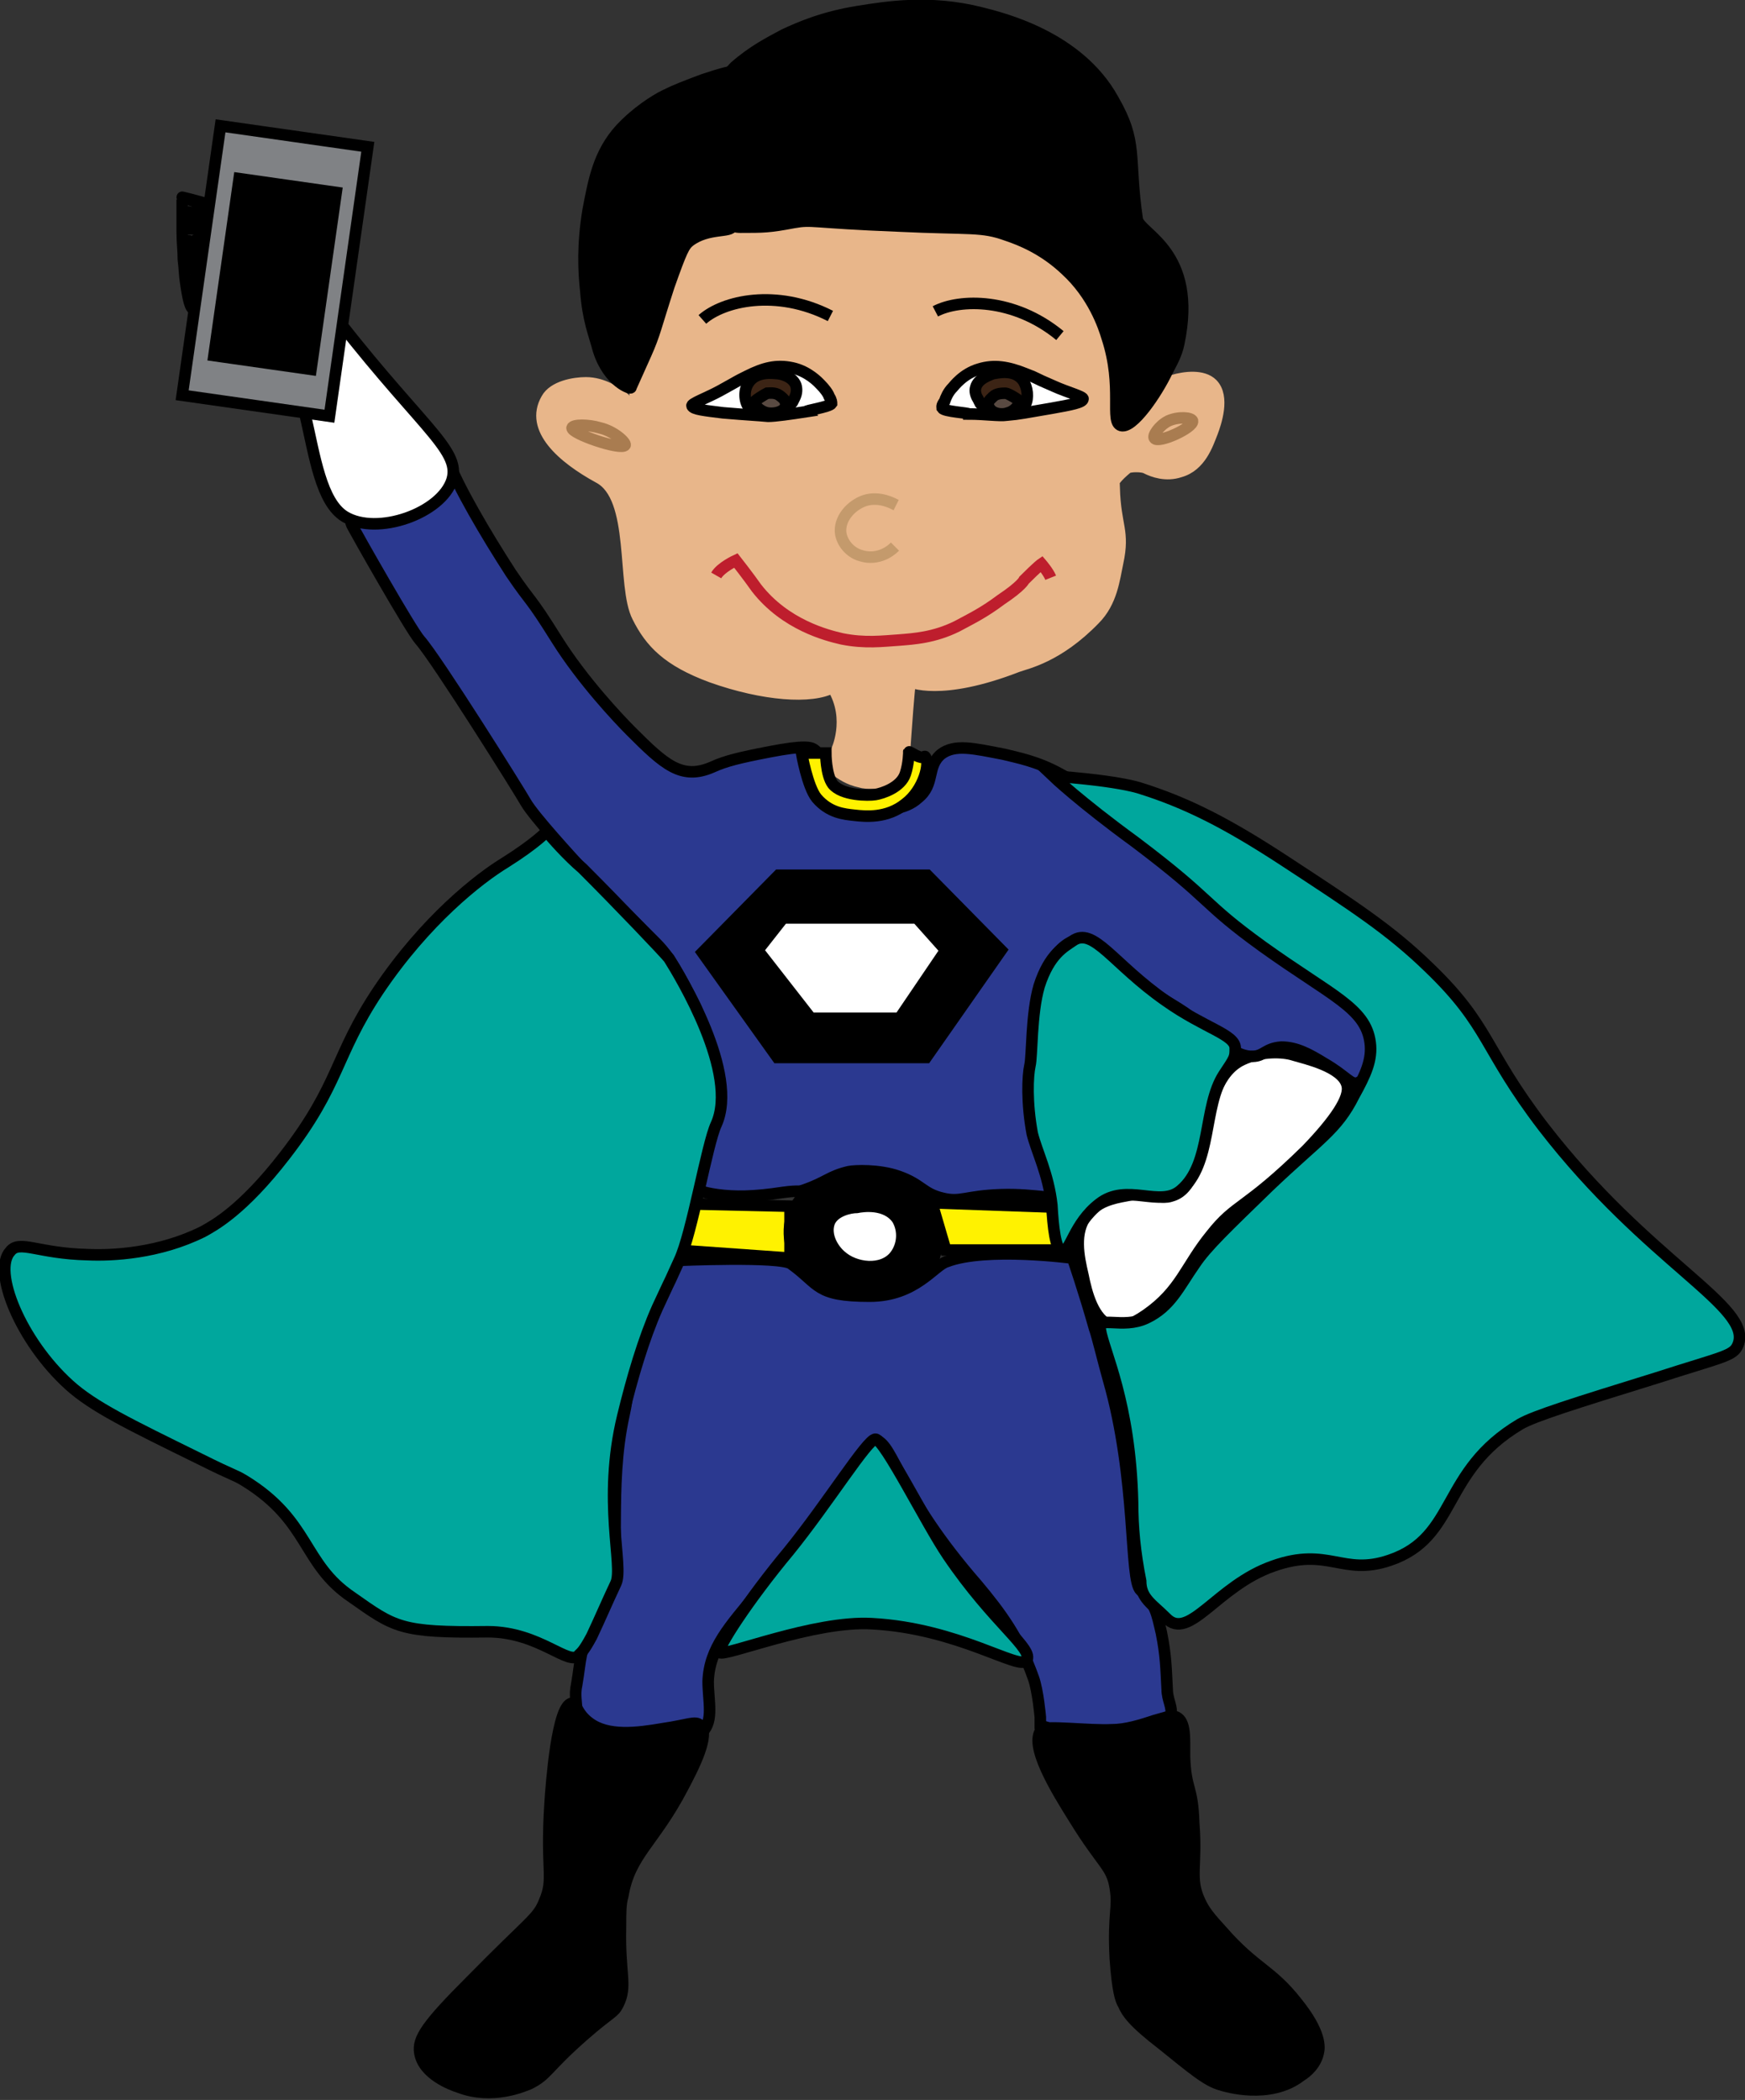 <?xml version="1.0" encoding="utf-8"?>
<!-- Generator: Adobe Illustrator 18.1.0, SVG Export Plug-In . SVG Version: 6.00 Build 0)  -->
<!DOCTYPE svg PUBLIC "-//W3C//DTD SVG 1.1//EN" "http://www.w3.org/Graphics/SVG/1.1/DTD/svg11.dtd">
<svg version="1.1" id="Layer_1" xmlns="http://www.w3.org/2000/svg" xmlns:xlink="http://www.w3.org/1999/xlink" x="0px" y="0px"
	 viewBox="0 0 151.3 182.1" enable-background="new 0 0 151.3 182.1" xml:space="preserve">
<rect x="0" y="0" width="151.3" height="182.1" fill="#333333" stroke="none"/>
<path fill="#E8B68A" stroke="#E8B68A" stroke-miterlimit="10" d="M78.3,67.1c0,0,0.3-5,0.6-8c0,0,2.6,1.3,9.3-1.3
	c0.8-0.3,3.5-0.8,6.7-4.1c1.5-1.5,1.7-3.5,2-4.9c0.6-2.8-0.2-3.1-0.3-6.5c0,0-0.7-0.2,1.1-1.7c0.2-0.2,1.4-0.2,1.7,0
	c0.6,0.3,1.7,0.7,2.9,0.3c1.8-0.5,2.4-2.4,2.8-3.4c0.3-0.8,1.1-3.1,0-4.2c-0.8-0.8-2.4-0.6-3.4-0.3c-3.1,1.1-3.5,5-4.5,4.8
	c-0.8-0.1,0.2-1.7-0.9-6.2c-0.3-1.3-0.2-1.6-1.6-4.2c-1-1.8-2.1-4.1-3.7-5.2c-1.8-1.1-3.5-2.2-8.2-2.5c-5.2-0.4-6-0.1-11.7-0.3
	c-2.4-0.1-5.9-0.1-11,2.2c-1.9,0.9-3.1,8.3-3.9,9.3c-2.6,3.6,0,4.4-0.2,5.4c0,0,0,0,0,0c-0.2,0.1-1.1-1.2-2.2-2
	c-0.3-0.2-1.5-1.1-3-1.1c-1,0-2.8,0.3-3.4,1.4c-1.5,2.6,1.4,5.1,4.5,6.8c3.3,1.7,2,9.4,3.4,12.1c1.1,2.2,2.6,3.8,6.4,5.2
	c4.5,1.6,8.7,1.9,10.5,0.9c0,0,0,0,0,0c1.7,2.8,0.3,5.6,0.3,5.6c0,0.3,0,0.9,0,1.6c0.4,0.3,1.1,0.8,2.1,1c0.3,0.1,0.6,0.1,1,0.1
	C77.2,68,78.3,67.1,78.3,67.1z"/>
<path fill="none" stroke="#A97C50" stroke-miterlimit="10" d="M100.1,38c-0.2-0.2,0.4-1.1,1.2-1.5c0.9-0.4,2-0.3,2.1,0
	C103.5,37.1,100.4,38.5,100.1,38z"/>
<path fill="none" stroke="#A97C50" stroke-miterlimit="10" d="M54.2,38.6c0.1-0.2-0.9-1.2-2.2-1.5c-1-0.3-2.3-0.3-2.4,0
	C49.5,37.6,53.9,39.1,54.2,38.6z"/>
<line fill="none" stroke="#000000" stroke-miterlimit="10" x1="82.7" y1="29" x2="82.7" y2="29"/>
<path stroke="#000000" stroke-miterlimit="10" d="M51.9,30.4c-0.4-1.5-0.9-2.6-1.1-5.1c-0.2-1.8-0.3-4.1,0.2-7.1
	c0.5-2.6,0.9-4.9,2.8-7c1.4-1.5,3-2.5,3.8-2.9c1-0.5,1.8-0.8,3.4-1.4c1.5-0.5,2.6-0.8,2.4-0.6c-0.4,0.5-2.8,3.1-3,7.2
	c-0.1,0.8-0.2,2.6,0.9,4c1,1.3,2.3,1.6,2.2,2.1c-0.1,0.6-2.1,0.1-3.7,1.3c-0.5,0.4-0.7,0.8-1.8,3.9c-1.2,3.7-1.2,4.1-2,5.9
	c-0.4,0.9-1.3,2.9-1.3,2.9v0C54.8,33.8,52.8,33.2,51.9,30.4z"/>
<path stroke="#000000" stroke-miterlimit="10" d="M68,3c1.3-0.6,3.3-1.5,6.4-2c2.5-0.4,6.2-1,10.6,0.1c2,0.5,8.5,2.1,11.5,7.5
	c2.2,3.8,1.3,4.9,2.1,10.4c0.2,1.3,5.3,2.8,3.6,10.8c-0.2,1-0.7,1.8-1,2.4c-0.9,1.9-3,5-4,4.7c-1-0.3,0.2-3.3-1.2-7.6
	c-0.3-1-1.2-3.7-3.6-5.9c-1.9-1.8-3.9-2.6-5.1-3c-2.2-0.8-3.1-0.5-9.4-0.8c-7.7-0.3-7.4-0.6-9.1-0.3c-2.1,0.4-2.6,0.4-4.6,0.4
	c-1.6,0-2.9-1.7-3.2-2.2c-1.5-2.9-0.5-6,0-7.3c0.3-1,1.1-2.7,2.7-4.4C65.3,4.4,66.7,3.7,68,3z"/>
<path fill="#FFFFFF" stroke="#000000" stroke-miterlimit="10" d="M116.8,94.1c0.3,1.1-1.1,3.1-3.5,5.6c-5.4,5.3-6.1,4.6-8.3,7.4
	c-2.2,2.7-2.6,4.8-5.6,6.9c-1.3,0.9-2.2,1.2-3,1c-1.6-0.5-2.2-2.9-2.5-4.4c-0.4-1.7-0.8-3.7,0.3-5.2c0.9-1.2,2.3-1.5,3.4-1.7
	c2.3-0.5,2.9,0.4,4,0c3.5-1,1.9-9.8,6.1-11.8c1.7-0.8,3.6-0.7,4.5-0.4C113.2,91.8,116.4,92.5,116.8,94.1z"/>
<path fill="#2B3990" stroke="#000000" stroke-miterlimit="10" d="M81.6,65.4c1.2-0.9,2.8-0.5,5.4,0c1.2,0.3,2.9,0.6,4.9,1.7
	c3,1.6,4.5,3.4,7.3,5.6c3.9,3,6.8,6.5,10.6,9.5c0.1,0,3.2,1.7,6.7,4.6c1,0.8,2,1.7,2.4,3.2c0.4,1.6-0.2,3.6-1.2,3.9
	c-0.6,0.2-1-0.6-2.9-1.7c-1.3-0.8-2.4-1.4-3.7-1.4c-1.4,0.1-1.5,0.8-2.5,0.8c-1.9,0.1-4.5-2.8-5.9-3.8c-1.3-0.9-3.1-1.7-5.2-3.8
	c-1-1-1.5-1.3-2-1.7c-0.9-0.8-2.5-1.7-4.3,1c-1.1,1.8-0.7,5.7-0.7,7.9c0,1.5-0.1,5.2,0.6,7.9c0,0,0.1,0.6,0.7,2.8l0.4,1.7
	c-0.3,0.6-2.3-0.1-5.4,0c-3.1,0.1-3.5,0.7-5.1,0.3c-1.7-0.4-1.8-1.2-3.8-1.9c-1.7-0.6-3.8-0.5-4.3-0.4c-1.7,0.4-1.9,0.9-3.9,1.6
	c-0.6,0.2-0.3,0-1.8,0.2c-2.6,0.4-4.2,0.4-5.7,0.2c-1.4-0.2-1.6-0.4-1.7-0.5c-0.7-0.9,0.2-2.4,0.9-5.4c0.2-0.9,0.9-3.2,0.2-5.9
	c-0.3-1.1-0.3-2.7-1.7-5.3c-1.6-3.1-2.2-3.9-3.1-4.8c-0.6-0.6,0,0-2.5-2.5c-2.5-2.5-2.3-2.1-3.6-3.6c-1.2-1.3-4.4-4.8-5.1-6
	c-0.5-0.9-7.7-12.4-9.2-14.1c-0.8-0.9-5.6-9.4-5.8-9.8c-1.2-2,4.1-0.5,3.5-0.6c-2.9-0.2,0.9-1.3,3.3-2c2-0.6,0.7-5,1.4-3.3
	c0.9,2.4,3.3,6.5,5.5,9.9c1.9,2.8,1.5,1.8,4,5.8c2.2,3.5,5.3,6.8,6.4,7.9c2.9,2.9,4.4,4.3,7.1,3.1c1.1-0.5,2.3-0.8,4.9-1.3
	c3.1-0.6,3.6-0.4,3.9-0.2c1.1,0.8,0.2,2.3,1.3,3.7c1.2,1.4,3.3,1.5,4,1.5c0.8,0,2.5,0.1,3.7-1C81.1,68,80.3,66.5,81.6,65.4z"/>
<polygon stroke="#000000" stroke-miterlimit="10" points="80.4,75.9 86.8,82.4 80.3,91.7 67.4,91.7 60.9,82.6 67.5,75.9 "/>
<polygon fill="#FFFFFF" stroke="#000000" stroke-miterlimit="10" points="82,82.4 78,88.3 70.3,88.3 65.7,82.4 67.9,79.6 79.5,79.6 
	"/>
<path fill="#FFF200" stroke="#000000" stroke-miterlimit="10" d="M92,104.7c0.3,1.2,0.7,2.5,1,3.7l-11,0l-1.2-4.1L92,104.7z"/>
<polygon fill="#FFF200" stroke="#000000" stroke-miterlimit="10" points="68.5,104.6 68.5,109.1 58.6,108.4 59.8,104.4 "/>
<path stroke="#000000" stroke-miterlimit="10" d="M80.5,105.1c0.1,0.3,1.3,2.4,0.3,4.4c-1.2,2.6-4.9,2.7-5.6,2.7c-0.8,0-4.7,0-6.2-3
	c-0.1-0.1-1.2-2.4,0-4.6c1.6-3,6.1-2.4,6.6-2.4C76.4,102.3,79.2,102.7,80.5,105.1z"/>
<path fill="#FFFFFF" stroke="#000000" stroke-miterlimit="10" d="M77.8,105.7c0.6,1,0.5,2.3-0.2,3.2c-1.1,1.4-3.5,1.1-4.7,0
	c-0.7-0.6-1.4-1.8-1-2.9c0.4-1,1.8-1.3,2.4-1.3C74.8,104.6,76.8,104.3,77.8,105.7z"/>
<path fill="#2B3990" stroke="#000000" stroke-miterlimit="10" d="M93,109.1c0,0,1,2.9,1.9,6.1c0.2,0.5,0.8,3,1.2,4.4
	c2.5,8.7,1.8,17.4,2.8,18.3c1.3,1.2,1.4,2,1.8,3.7c0.4,2,0.4,3.1,0.5,4.9c0,0.9,0.5,1.6,0.3,2.2c-0.2,0.9-1.6,1.2-2.5,1.5
	c-0.5,0.1-2.8,0.5-4.6,0.4c-1.9-0.1-4.2-1-4.2-1l0-0.7c0,0-0.2-2.3-0.6-3.4c-1.2-3.4-2.8-5.6-4.9-8.1c-6.8-7.8-7.2-12-8.7-12.5
	c0,0-2.8,4.2-10.4,13.3c-2.3,2.8-4.1,4.7-4.2,7.6c0,1.7,0.5,3.4-0.5,4.4c-0.2,0.2-0.6,0.5-3.2,0.7c-4.6,0.3-6-0.6-6.4-0.8
	c-0.5-0.3-1.3-0.9-1.3-1.7c0-0.8-0.2-1.4,0-2.3c0.4-2.3,0.2-2.9,1.4-5c0.5-0.9,0.9-2.1,1.4-3.2c1.1-2.3-0.1-8.9,1.3-15.2
	c0.8-3.5,0.1-6.3,1.3-7.4c1.9-1.9,3.3-6,3.3-6s9-0.4,9.9,0.3c2.5,1.8,2.1,2.8,6.8,2.8c4,0,5.6-2.7,6.7-3
	C85.5,108.1,93,109.1,93,109.1z"/>
<path stroke="#000000" stroke-miterlimit="10" d="M102.7,152.3c0-1.6,0.1-3-0.7-3.4c-0.4-0.2-0.8,0-1.9,0.3
	c-1.2,0.4-2.5,0.8-3.7,0.8c-2,0.1-5.8-0.4-6.1,0c-1.1,1.3,1.2,5.1,2.9,7.8c2.4,3.9,3.2,4,3.5,5.9c0.3,1.8-0.2,2.1,0,6.1
	c0.2,2.9,0.5,3.7,0.7,4c0.3,0.7,0.8,1.5,3.4,3.5c2.6,2.1,3.9,3.2,5.1,3.5c0.3,0.1,4.2,1.3,6.9-0.8c0.5-0.3,1.3-1,1.5-2
	c0.1-0.4,0.3-1.7-1.9-4.4c-2.2-2.8-3.6-2.9-6.4-6.1c-1.1-1.2-1.6-1.8-2-2.7c-0.9-2-0.2-2.9-0.5-6.7
	C103.4,154.8,102.8,155.3,102.7,152.3z"/>
<path stroke="#000000" stroke-miterlimit="10" d="M59.2,155c0.9-1.7,2.4-4.6,1.5-5.4c-0.4-0.4-1.1,0-3.2,0.3
	c-2.3,0.4-4.8,0.7-6.4-0.5c-1.1-0.8-1.1-1.7-1.5-1.7c-1.3,0.1-1.8,7.1-1.9,8.6c-0.4,6.1,0.4,6.5-0.5,8.6c-0.6,1.5-1.2,1.6-6.4,6.9
	c-3.8,3.8-4.6,5-4.4,6.2c0.3,1.9,2.8,2.8,3.4,3c2.9,1.1,5.6-0.1,6.1-0.3c1.6-0.8,1.4-1.3,4.7-4.2c2.4-2.1,2.6-1.9,3-2.7
	c0.8-1.6,0.1-2.6,0.2-6.7c0-1.3,0-2,0.2-2.7C54.6,160.8,56.7,159.8,59.2,155z"/>
<path fill="#00A79D" stroke="#000000" stroke-miterlimit="10" d="M47.4,72.1c0,0-0.9,1-3.6,2.7c-2.3,1.4-6.9,5-11,11.1
	c-3.8,5.7-3.3,8.1-8.1,14.3c-3.7,4.8-6.2,6.1-7.1,6.6c-3.8,1.9-7.9,2.1-10,2c-4.3-0.1-5.9-1.3-6.7-0.3c-1.6,1.7,0.9,7.8,5.1,11.6
	c2.1,1.9,5.2,3.4,11.3,6.4c3.2,1.6,2.9,1.3,3.9,1.9c5.7,3.5,5,7.2,9.3,10.1c3.7,2.6,4.2,3.1,11.8,3c4.5,0,7.1,3.1,7.9,2
	c0.2-0.2,0.4-0.3,1.1-1.6c0.8-1.7,1.3-2.9,2.1-4.6c0.7-1.5-1.2-7.1,0.6-14.5c0.8-3.3,1.8-6.7,3-9.4c1.9-4.1,0.5-1,1.9-4.1
	c1.1-2.3,2.4-10.1,3.2-11.8c2-4.4-3.1-12.8-4.1-14.4c-0.4-0.5-4.3-4.6-7.5-7.8C49.2,74.2,47.8,72.6,47.4,72.1z"/>
<path fill="#00A79D" stroke="#000000" stroke-miterlimit="10" d="M62.4,143.3c0.4,0.4,8.2-2.8,13.2-2.5c7.5,0.4,12.8,4.1,13.4,3.2
	c0.7-1-2.8-3.2-6.8-9.1c-1.9-2.8-5.5-10.1-6.3-10.1c-0.7,0-4.1,5.5-7.5,9.7C64.9,138.7,62.1,143,62.4,143.3z"/>
<path fill="#00A79D" stroke="#000000" stroke-miterlimit="10" d="M101.1,140.3c2,2.1,4.4-2.8,9.3-4.5c4.8-1.7,6,0.9,10.1-0.5
	c5.9-2,4.4-7.7,11.3-11.8c1.2-0.7,4.7-1.8,11.8-4c5.9-1.9,6.7-1.9,7.1-2.9c1.3-3.3-7.8-7.1-16.9-18.9c-5.2-6.8-4.6-8.7-9.9-13.8
	c-3.4-3.3-6.5-5.3-12.6-9.3c-4.9-3.2-8.4-5-12.6-6.3c-2.5-0.7-7.4-1-7.4-1s2.3,2.2,7.1,5.7c6.9,5.2,5.7,5.2,11.1,9.1
	c6,4.3,8.9,5.3,9.3,8.3c0.2,1.5-0.4,2.8-1.4,4.6c-1.5,3-3,3.7-7.4,7.9c-3.6,3.5-5.4,5.2-6.4,6.7c-1.4,2-2.1,3.7-4.2,4.7
	c-2.1,1-4.3-0.3-4,1c0.3,1.9,2.6,6.3,2.8,15c0,2.1,0.2,4.3,0.7,6.8C98.9,138.6,99.9,139.1,101.1,140.3z"/>
<g>
	<path fill="#00A79D" stroke="#000000" stroke-miterlimit="10" d="M93,81.6c1.8-1.3,3.5,2,8.1,5.2c3.4,2.4,6,2.9,6,4.1
		c0,0.8,0,0.8-1,2.3c-1.8,2.8-1,7.7-3.7,10c-1.8,1.6-4.7-0.7-7.1,1.2c-2.2,1.7-2.5,4.2-3.2,4.1c-0.6-0.1-0.8-2.2-0.9-4
		c-0.3-2.7-1.3-4.6-1.7-6.2c-0.5-2.7-0.4-5-0.2-5.9c0.2-0.8,0.1-4.5,0.8-6.9C91,82.7,92.3,82.1,93,81.6z"/>
</g>
<path fill="#FFF200" stroke="#000000" stroke-miterlimit="10" d="M80.2,65.6c0-0.1,0,0.3-0.8-0.1c-0.7-0.4-0.6-0.3-0.6-0.3
	s0,1-0.3,1.9c-0.4,1.2-2,1.7-2.6,1.8c-0.6,0.1-2.9,0.1-3.7-0.9c-0.6-0.8-0.6-2.7-0.6-2.7l-2.1,0c0,0,0.5,2.9,1.3,3.9
	c1.1,1.3,2.4,1.4,3.3,1.5c0.9,0.1,2.8,0.3,4.4-1C80.1,68.5,80.7,66.1,80.2,65.6z"/>
<path fill="none" stroke="#000000" stroke-miterlimit="10" d="M81.1,27c2.1-1.1,6.8-1.2,10.8,2.1"/>
<g>
	<path fill="none" stroke="#C49A6C" stroke-miterlimit="10" d="M77.7,43.8c-0.2-0.1-1.4-0.8-2.7-0.4c-1.2,0.4-2.3,1.6-2.1,2.9
		c0.2,1,1,1.7,1.8,1.9c1,0.3,2.1,0,2.9-0.8"/>
</g>
<path fill="none" stroke="#BE1E2D" stroke-miterlimit="10" d="M62.1,49.9c0.4-0.7,1.7-1.3,1.7-1.3s1.1,1.4,1.8,2.4
	c2.5,3.2,6.1,4.1,7.4,4.4c2,0.4,3.5,0.2,5,0.1c1.2-0.1,3-0.2,5-1.2c1.1-0.6,2.2-1.1,3.8-2.3c1.8-1.2,2-1.7,2-1.7
	c1.2-1.2,1.5-1.4,1.5-1.4s0.6,0.7,0.8,1.2"/>
<g>
	<path fill="#FFFFFF" stroke="#000000" stroke-miterlimit="10" d="M81.7,35.4c0-0.1-0.1-0.2,0.2-0.6c0.1-0.3,0.3-0.8,0.7-1.2
		c0.1-0.1,0.9-1.2,2.3-1.6c1.3-0.4,2.5-0.2,4,0.4c1.3,0.5,0.4,0.2,2.5,1.1c1.1,0.5,2.6,0.9,2.5,1.1c0,0.3-1,0.5-2.7,0.8
		c-2.4,0.4-2.7,0.5-3.9,0.6c-0.6,0.1-2-0.1-3.3-0.1C84,35.8,81.9,35.7,81.7,35.4z"/>
	<path fill="#3C2415" stroke="#000000" stroke-miterlimit="10" d="M84.6,33.6c0.2-0.8,1.3-1.1,1.5-1.2c0.2,0,1.8-0.5,2.6,0.6
		c0.4,0.6,0.5,1.5,0.2,2.1C88,36.4,85.5,35.7,85,35c-0.1-0.2-0.2-0.4-0.2-0.4C84.6,34.3,84.5,33.9,84.6,33.6z"/>
	<path fill="#594A42" stroke="#000000" stroke-miterlimit="10" d="M86.1,34.4c0.3-0.3,0.8-0.3,1.1-0.3c0.2,0,1.2,0.6,1.2,0.7
		c-0.1,0.5-0.6,0.9-1,1c-0.5,0.2-1.3,0.1-1.6-0.4C85.5,34.9,85.8,34.7,86.1,34.4z"/>
</g>
<g>
	<path fill="#FFFFFF" stroke="#000000" stroke-miterlimit="10" d="M72.1,35c0-0.1,0-0.3-0.2-0.6c-0.1-0.3-0.4-0.7-0.8-1.1
		c-0.1-0.1-1-1.1-2.4-1.4c-1.4-0.3-2.5,0-3.9,0.7c-1.2,0.6-0.4,0.2-2.4,1.3c-1.1,0.6-2.5,1.1-2.4,1.3c0.1,0.3,1.1,0.4,2.7,0.6
		c2.4,0.2,2.8,0.2,3.9,0.3c0.6,0,2-0.2,3.3-0.4C69.8,35.6,71.9,35.3,72.1,35z"/>
	<path fill="#3C2415" stroke="#000000" stroke-miterlimit="10" d="M69,33.4c-0.3-0.8-1.4-1-1.6-1c-0.2,0-1.8-0.3-2.5,0.8
		c-0.4,0.6-0.4,1.5,0,2.1c0.9,1.2,3.3,0.3,3.8-0.4c0.1-0.2,0.2-0.4,0.2-0.4C69.1,34.1,69.1,33.7,69,33.4z"/>
	<path fill="#594A42" stroke="#000000" stroke-miterlimit="10" d="M67.6,34.3c-0.4-0.3-0.9-0.2-1.1-0.2c-0.2,0.1-1.2,0.7-1.1,0.8
		c0.2,0.5,0.7,0.8,1.1,0.9c0.5,0.1,1.3,0,1.6-0.5C68.2,34.8,68,34.6,67.6,34.3z"/>
</g>
<path fill="none" stroke="#000000" stroke-miterlimit="10" d="M60.9,27.7c1.8-1.6,6.4-2.7,11.1-0.3"/>
<path fill="#FFFFFF" stroke="#000000" stroke-miterlimit="10" d="M29.9,44.8c-4.1-2.5-2.2-15.7-8.7-16.5c-3.6-0.5-4.3-1.4-4.3-1.6
	c0-0.1,4.3,0.2,4.2-1.2c-0.1-1.3-4.6-1.3-4.6-1.2c0,0.2,4.5-0.2,4.5-1.5c0-1.1-4.9-0.5-4.9-0.6c0,0,4.8-0.9,4.8-1.5
	c0-0.9-5-0.8-5-0.9c0-0.1,4.7,0.1,4.8-0.5c0.2-1.1-5-2.2-4.9-2.2c0.1,0,3.4,1.4,4.1,0.5c0.7-0.8-0.9-3-0.7-4.2
	c0.1-0.7,1.7-1.1,2.1-0.3c0.6,1,1.2,2.5,1.2,3.2c0,1.6,0.4,3.3,5.3,9.5C36.2,36.9,40,38.9,39.2,41.6C38.3,44.5,32.7,46.5,29.9,44.8z
	"/>
<path fill="none" stroke="#000000" stroke-miterlimit="10" d="M15.8,17.3c0,1,0,1.9,0,2.8c0,0.9,0.1,1.7,0.1,2.4
	c0.1,0.8,0.1,1.4,0.2,2c0.2,1.4,0.4,2.3,0.7,2.3"/>
<g>
	<g>
		<path d="M16.1,18.1c0,0.3-0.1,1,0.1,1.4c0.2,0.3,0.4,0.1,0.7,0.1c0.5,0,0.9,0.2,1.4,0.2c0.5,0,1-0.1,1.5-0.3
			c0.2-0.1,0.2-0.4,0-0.5c-0.6-0.2-1.2-0.5-1.7-0.7c-0.4-0.2-1-0.5-1.4-0.4c-0.1,0-0.2,0.1-0.2,0.2c-0.1,0.4-0.2,0.9,0.3,1
			c0.2,0.1,0.4,0,0.6,0.1c0.2,0,0.4,0.1,0.5,0.2c0.3,0.1,0.6,0.2,1,0.2c0.3,0,0.3-0.4,0.1-0.5c-0.6-0.3-1.3-0.6-2-0.7
			c-0.3,0-0.5,0.4-0.1,0.5c0.7,0.1,1.3,0.4,2,0.7c0-0.2,0-0.3,0.1-0.5c-0.5,0.1-0.9-0.2-1.4-0.4c-0.1,0-0.3-0.1-0.4-0.1
			c-0.2-0.1-0.2,0-0.1,0.1c0-0.2,0-0.3,0-0.5c-0.1,0.1-0.2,0.1-0.2,0.2c0.5,0,1.2,0.4,1.6,0.5c0.5,0.2,0.9,0.4,1.4,0.6
			c0-0.2,0-0.3,0-0.5c-0.8,0.3-1.6,0.3-2.4,0.1c-0.2-0.1-0.4,0-0.6-0.1c-0.3,0-0.1,0.1-0.1-0.1c0-0.3,0-0.6,0-0.8
			C16.6,17.8,16.1,17.8,16.1,18.1L16.1,18.1z"/>
	</g>
</g>
<g>
	<g>
		<path d="M16.1,20.6c0,0.4,0.1,0.9,0.1,1.3c0,0.2,0.3,0.4,0.5,0.1c0.2-0.4,1.2-0.4,1.6-0.5c0.5-0.1,1-0.3,1.5-0.4
			c0.2-0.1,0.2-0.3,0.1-0.4c-0.4-0.5-1.1-0.4-1.7-0.4c-0.4,0-1.5-0.2-1.7,0.3c-0.1,0.3,0.1,0.7,0.5,0.8c0.4,0,0.8-0.1,1.2-0.1
			c0.4,0,0.8,0,1.2-0.1c0.3-0.1,0.2-0.6-0.1-0.5c-0.5,0.1-0.9,0.1-1.4,0.1c-0.2,0-0.3,0-0.5,0c-0.1,0-0.5,0-0.4,0.1
			c0.7,0.1,2-0.4,2.6,0.2c0-0.1,0.1-0.3,0.1-0.4c-0.7,0.2-1.5,0.4-2.2,0.5c-0.5,0.1-0.9,0.1-1.1,0.6c0.2,0,0.3,0.1,0.5,0.1
			c0-0.4-0.1-0.9-0.1-1.3C16.6,20.3,16.1,20.3,16.1,20.6L16.1,20.6z"/>
	</g>
</g>
<g>
	<g>
		<path d="M17.6,21c0.2,0,0.6-0.1,0.8,0c0.1,0,0.2,0.2,0.3,0.2c0.2,0.1,0.4,0,0.6,0c0.2,0,0.5,0,0.8-0.1c0.1,0,0.2-0.1,0.2-0.2
			c0,0,0,0,0,0c0-0.1-0.1-0.2-0.1-0.2c0,0,0,0,0,0C20,20.5,19.7,21,20,21.1c0,0,0,0,0,0c0-0.1-0.1-0.1-0.1-0.2c0,0,0,0,0,0
			c0.1-0.1,0.1-0.2,0.2-0.2c-0.2,0.1-0.5,0.1-0.7,0c-0.2,0-0.3,0-0.5-0.1c0,0-0.1-0.1-0.1-0.1c-0.3-0.1-0.7,0-1.1,0
			C17.3,20.5,17.3,21,17.6,21L17.6,21z"/>
	</g>
</g>
<g>
	<g>
		<path d="M16.5,21.6c0.1,0,0.2,0,0.3,0c0.3,0,0.3-0.5,0-0.5c-0.1,0-0.2,0-0.3,0C16.2,21.1,16.2,21.6,16.5,21.6L16.5,21.6z"/>
	</g>
</g>
<g>
	<g>
		<path d="M16.4,23.1c1.4,0,2.7,0,4.1,0c0-0.2,0-0.3-0.1-0.5c-0.8,0.2-1.7,0.5-2.5,0.7c-0.2,0.1-0.4,0.1-0.6,0.2
			c-0.1,0-0.2,0-0.3,0.1c-0.1,0.1-0.1,0.1-0.1-0.1c-0.4-0.3,0.6-0.1,0.8-0.1c0.4,0,0.8,0,1.2-0.1c0,0,0.6,0,0.6-0.1
			c0-0.1-0.5-0.1-0.6-0.1c-0.3,0-0.5,0.1-0.8,0.2c-0.1,0.1-0.3,0.2-0.4,0.2c-0.2,0.1-0.3,0.1-0.5-0.1c-0.3,0-0.4-0.1-0.2-0.2
			c0,0.2,0,0.3,0.1,0.5c0.1,0,0.1-0.1,0.2-0.1c0.3,0,0.3-0.5,0-0.5c-0.2,0-0.3,0-0.4,0.1c-0.1,0.1-0.2,0.4,0.1,0.5
			c0.5,0.1,0.8-0.4,0.3-0.7c-0.4-0.3-0.7,0-0.8,0.4c-0.1,0.8,0.7,0.9,1.3,0.7c0.3-0.1,0.5-0.2,0.7-0.3c0.3-0.1,0.6-0.1,0.9-0.1
			c0.2,0,0.5-0.1,0.7-0.3c0.3-0.6-0.5-0.6-0.9-0.6c-0.7,0-1.4,0.1-2.2,0.1C16.9,22.9,16.6,22.8,16.4,23.1c-0.2,0.2,0.1,0.9,0.4,1
			c0.4,0.1,1.3-0.3,1.7-0.4c0.7-0.2,1.4-0.4,2.1-0.6c0.3-0.1,0.2-0.5-0.1-0.5c-1.4,0-2.7,0-4.1,0C16.1,22.7,16.1,23.2,16.4,23.1
			L16.4,23.1z"/>
	</g>
</g>
<g>
	<g>
		<path d="M16.6,25.2c0.8,0,1.6,0,2.3,0c0.4,0,0.8,0.1,1.2,0.2c0.2,0.1,0.2,0,0-0.1c-0.2,0.1-0.4,0.2-0.7,0.3
			c-0.3,0.1-0.7,0.2-1,0.3c-0.1,0-1.6,0.3-1.3-0.3c0.1-0.2,1.2-0.2,1.4-0.2c0.2,0,1.4,0,0.5,0.2c-0.3,0.1-0.5,0.1-0.8,0.1
			c-0.4,0.1-1.1,0.2-0.3,0c0.3-0.1,0.6-0.1,0.9-0.2c0.2,0.1,0.4,0,0.6-0.1c0,0,0,0-0.1,0c-0.4,0-0.7,0.1-1.1,0.2
			c-0.2,0-0.4,0.1-0.5,0.2c0,0.2,0.2,0.2,0.3,0.1c0.3,0,0.7-0.2,1-0.2c0.3,0,0.2-0.5-0.1-0.5c-0.5,0.1-2.2,0.2-1.5,1.1
			c0.1,0.1,0.2,0.1,0.2,0.1c0.7-0.2,1.4-0.3,2.1-0.5c0.2-0.1,0.4-0.1,0.4-0.3c0.1-0.7-1-0.6-1.4-0.5c-0.4,0.1-2,0-1.8,0.8
			c0.2,0.8,1.8,0.3,2.2,0.2c0.4-0.1,1.3-0.4,0.8-1c-0.2-0.3-0.7-0.3-1.1-0.3c-0.6,0-1.1,0.2-1.6,0.2c-0.7,0-0.7,0.9-0.3,1.3
			c0.5,0.5,1.9,0,2.5-0.1c0.3-0.1,1.9-0.5,1.2-1.1c-0.3-0.3-1.1-0.3-1.5-0.3c-0.8-0.1-1.7-0.1-2.5,0C16.3,24.8,16.3,25.3,16.6,25.2
			L16.6,25.2z"/>
	</g>
</g>
<g>
	
		<rect x="17.4" y="11.7" transform="matrix(0.99 0.141 -0.141 0.99 3.544 -3.125)" fill="#808285" stroke="#000000" stroke-miterlimit="10" width="12.9" height="23.6"/>
	
		<rect x="19.6" y="16" transform="matrix(0.99 0.141 -0.141 0.99 3.587 -3.115)" stroke="#000000" stroke-miterlimit="10" width="8.5" height="15.5"/>
</g>
</svg>
